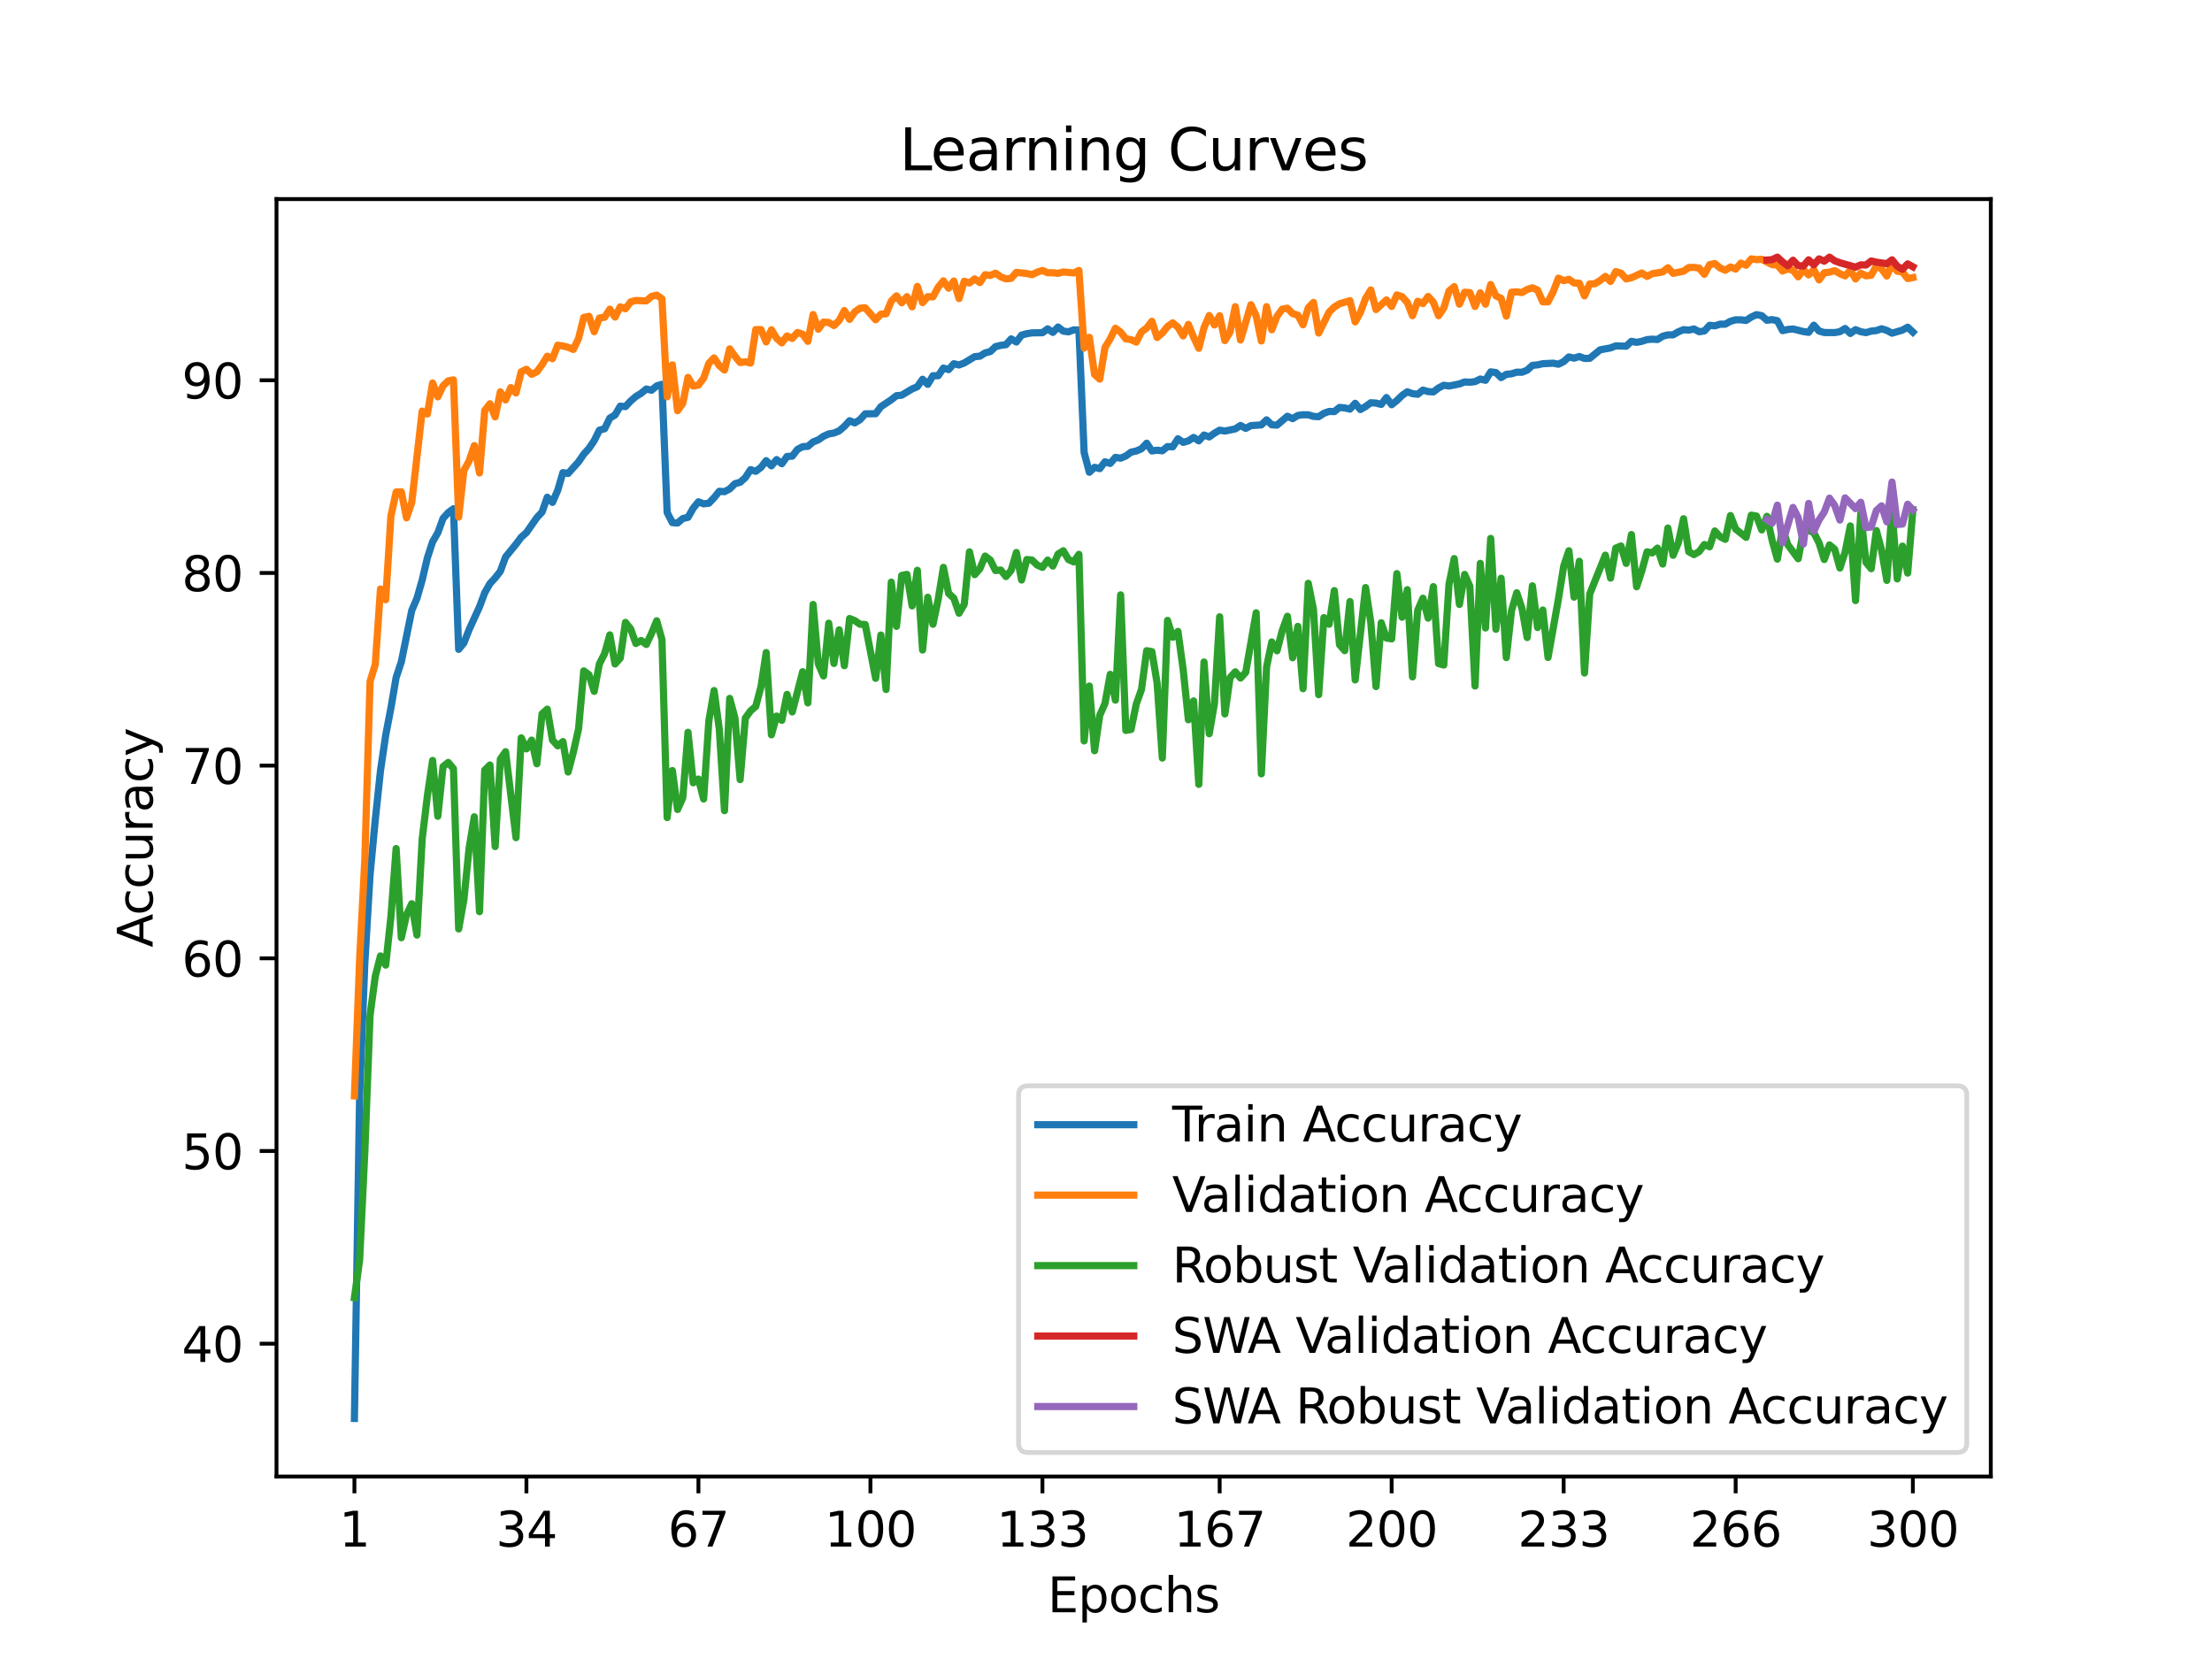 <?xml version="1.0" encoding="utf-8" standalone="no"?>
<!DOCTYPE svg PUBLIC "-//W3C//DTD SVG 1.1//EN"
  "http://www.w3.org/Graphics/SVG/1.1/DTD/svg11.dtd">
<svg xmlns:xlink="http://www.w3.org/1999/xlink" width="460.8pt" height="345.6pt" viewBox="0 0 460.8 345.6" xmlns="http://www.w3.org/2000/svg" version="1.1">
 <defs>
  <style type="text/css">*{stroke-linejoin: round; stroke-linecap: butt}</style>
 </defs>
 <g id="figure_1">
  <g id="patch_1">
   <path d="M 0 345.6 
L 460.8 345.6 
L 460.8 0 
L 0 0 
z
" style="fill: #ffffff"/>
  </g>
  <g id="axes_1">
   <g id="patch_2">
    <path d="M 57.6 307.584 
L 414.72 307.584 
L 414.72 41.472 
L 57.6 41.472 
z
" style="fill: #ffffff"/>
   </g>
   <g id="matplotlib.axis_1">
    <g id="xtick_1">
     <g id="line2d_1">
      <defs>
       <path id="m50e6beca98" d="M 0 0 
L 0 3.5 
" style="stroke: #000000; stroke-width: 0.8"/>
      </defs>
      <g>
       <use xlink:href="#m50e6beca98" x="73.833" y="307.584" style="stroke: #000000; stroke-width: 0.8"/>
      </g>
     </g>
     <g id="text_1">
      <!-- 1 -->
      <g transform="translate(70.651 322.182) scale(0.1 -0.1)">
       <defs>
        <path id="DejaVuSans-31" d="M 794 531 
L 1825 531 
L 1825 4091 
L 703 3866 
L 703 4441 
L 1819 4666 
L 2450 4666 
L 2450 531 
L 3481 531 
L 3481 0 
L 794 0 
L 794 531 
z
" transform="scale(0.016)"/>
       </defs>
       <use xlink:href="#DejaVuSans-31"/>
      </g>
     </g>
    </g>
    <g id="xtick_2">
     <g id="line2d_2">
      <g>
       <use xlink:href="#m50e6beca98" x="109.664" y="307.584" style="stroke: #000000; stroke-width: 0.8"/>
      </g>
     </g>
     <g id="text_2">
      <!-- 34 -->
      <g transform="translate(103.302 322.182) scale(0.1 -0.1)">
       <defs>
        <path id="DejaVuSans-33" d="M 2597 2516 
Q 3050 2419 3304 2112 
Q 3559 1806 3559 1356 
Q 3559 666 3084 287 
Q 2609 -91 1734 -91 
Q 1441 -91 1130 -33 
Q 819 25 488 141 
L 488 750 
Q 750 597 1062 519 
Q 1375 441 1716 441 
Q 2309 441 2620 675 
Q 2931 909 2931 1356 
Q 2931 1769 2642 2001 
Q 2353 2234 1838 2234 
L 1294 2234 
L 1294 2753 
L 1863 2753 
Q 2328 2753 2575 2939 
Q 2822 3125 2822 3475 
Q 2822 3834 2567 4026 
Q 2313 4219 1838 4219 
Q 1578 4219 1281 4162 
Q 984 4106 628 3988 
L 628 4550 
Q 988 4650 1302 4700 
Q 1616 4750 1894 4750 
Q 2613 4750 3031 4423 
Q 3450 4097 3450 3541 
Q 3450 3153 3228 2886 
Q 3006 2619 2597 2516 
z
" transform="scale(0.016)"/>
        <path id="DejaVuSans-34" d="M 2419 4116 
L 825 1625 
L 2419 1625 
L 2419 4116 
z
M 2253 4666 
L 3047 4666 
L 3047 1625 
L 3713 1625 
L 3713 1100 
L 3047 1100 
L 3047 0 
L 2419 0 
L 2419 1100 
L 313 1100 
L 313 1709 
L 2253 4666 
z
" transform="scale(0.016)"/>
       </defs>
       <use xlink:href="#DejaVuSans-33"/>
       <use xlink:href="#DejaVuSans-34" x="63.623"/>
      </g>
     </g>
    </g>
    <g id="xtick_3">
     <g id="line2d_3">
      <g>
       <use xlink:href="#m50e6beca98" x="145.496" y="307.584" style="stroke: #000000; stroke-width: 0.8"/>
      </g>
     </g>
     <g id="text_3">
      <!-- 67 -->
      <g transform="translate(139.133 322.182) scale(0.1 -0.1)">
       <defs>
        <path id="DejaVuSans-36" d="M 2113 2584 
Q 1688 2584 1439 2293 
Q 1191 2003 1191 1497 
Q 1191 994 1439 701 
Q 1688 409 2113 409 
Q 2538 409 2786 701 
Q 3034 994 3034 1497 
Q 3034 2003 2786 2293 
Q 2538 2584 2113 2584 
z
M 3366 4563 
L 3366 3988 
Q 3128 4100 2886 4159 
Q 2644 4219 2406 4219 
Q 1781 4219 1451 3797 
Q 1122 3375 1075 2522 
Q 1259 2794 1537 2939 
Q 1816 3084 2150 3084 
Q 2853 3084 3261 2657 
Q 3669 2231 3669 1497 
Q 3669 778 3244 343 
Q 2819 -91 2113 -91 
Q 1303 -91 875 529 
Q 447 1150 447 2328 
Q 447 3434 972 4092 
Q 1497 4750 2381 4750 
Q 2619 4750 2861 4703 
Q 3103 4656 3366 4563 
z
" transform="scale(0.016)"/>
        <path id="DejaVuSans-37" d="M 525 4666 
L 3525 4666 
L 3525 4397 
L 1831 0 
L 1172 0 
L 2766 4134 
L 525 4134 
L 525 4666 
z
" transform="scale(0.016)"/>
       </defs>
       <use xlink:href="#DejaVuSans-36"/>
       <use xlink:href="#DejaVuSans-37" x="63.623"/>
      </g>
     </g>
    </g>
    <g id="xtick_4">
     <g id="line2d_4">
      <g>
       <use xlink:href="#m50e6beca98" x="181.327" y="307.584" style="stroke: #000000; stroke-width: 0.8"/>
      </g>
     </g>
     <g id="text_4">
      <!-- 100 -->
      <g transform="translate(171.783 322.182) scale(0.1 -0.1)">
       <defs>
        <path id="DejaVuSans-30" d="M 2034 4250 
Q 1547 4250 1301 3770 
Q 1056 3291 1056 2328 
Q 1056 1369 1301 889 
Q 1547 409 2034 409 
Q 2525 409 2770 889 
Q 3016 1369 3016 2328 
Q 3016 3291 2770 3770 
Q 2525 4250 2034 4250 
z
M 2034 4750 
Q 2819 4750 3233 4129 
Q 3647 3509 3647 2328 
Q 3647 1150 3233 529 
Q 2819 -91 2034 -91 
Q 1250 -91 836 529 
Q 422 1150 422 2328 
Q 422 3509 836 4129 
Q 1250 4750 2034 4750 
z
" transform="scale(0.016)"/>
       </defs>
       <use xlink:href="#DejaVuSans-31"/>
       <use xlink:href="#DejaVuSans-30" x="63.623"/>
       <use xlink:href="#DejaVuSans-30" x="127.246"/>
      </g>
     </g>
    </g>
    <g id="xtick_5">
     <g id="line2d_5">
      <g>
       <use xlink:href="#m50e6beca98" x="217.158" y="307.584" style="stroke: #000000; stroke-width: 0.8"/>
      </g>
     </g>
     <g id="text_5">
      <!-- 133 -->
      <g transform="translate(207.615 322.182) scale(0.1 -0.1)">
       <use xlink:href="#DejaVuSans-31"/>
       <use xlink:href="#DejaVuSans-33" x="63.623"/>
       <use xlink:href="#DejaVuSans-33" x="127.246"/>
      </g>
     </g>
    </g>
    <g id="xtick_6">
     <g id="line2d_6">
      <g>
       <use xlink:href="#m50e6beca98" x="254.076" y="307.584" style="stroke: #000000; stroke-width: 0.8"/>
      </g>
     </g>
     <g id="text_6">
      <!-- 167 -->
      <g transform="translate(244.532 322.182) scale(0.1 -0.1)">
       <use xlink:href="#DejaVuSans-31"/>
       <use xlink:href="#DejaVuSans-36" x="63.623"/>
       <use xlink:href="#DejaVuSans-37" x="127.246"/>
      </g>
     </g>
    </g>
    <g id="xtick_7">
     <g id="line2d_7">
      <g>
       <use xlink:href="#m50e6beca98" x="289.907" y="307.584" style="stroke: #000000; stroke-width: 0.8"/>
      </g>
     </g>
     <g id="text_7">
      <!-- 200 -->
      <g transform="translate(280.363 322.182) scale(0.1 -0.1)">
       <defs>
        <path id="DejaVuSans-32" d="M 1228 531 
L 3431 531 
L 3431 0 
L 469 0 
L 469 531 
Q 828 903 1448 1529 
Q 2069 2156 2228 2338 
Q 2531 2678 2651 2914 
Q 2772 3150 2772 3378 
Q 2772 3750 2511 3984 
Q 2250 4219 1831 4219 
Q 1534 4219 1204 4116 
Q 875 4013 500 3803 
L 500 4441 
Q 881 4594 1212 4672 
Q 1544 4750 1819 4750 
Q 2544 4750 2975 4387 
Q 3406 4025 3406 3419 
Q 3406 3131 3298 2873 
Q 3191 2616 2906 2266 
Q 2828 2175 2409 1742 
Q 1991 1309 1228 531 
z
" transform="scale(0.016)"/>
       </defs>
       <use xlink:href="#DejaVuSans-32"/>
       <use xlink:href="#DejaVuSans-30" x="63.623"/>
       <use xlink:href="#DejaVuSans-30" x="127.246"/>
      </g>
     </g>
    </g>
    <g id="xtick_8">
     <g id="line2d_8">
      <g>
       <use xlink:href="#m50e6beca98" x="325.739" y="307.584" style="stroke: #000000; stroke-width: 0.8"/>
      </g>
     </g>
     <g id="text_8">
      <!-- 233 -->
      <g transform="translate(316.195 322.182) scale(0.1 -0.1)">
       <use xlink:href="#DejaVuSans-32"/>
       <use xlink:href="#DejaVuSans-33" x="63.623"/>
       <use xlink:href="#DejaVuSans-33" x="127.246"/>
      </g>
     </g>
    </g>
    <g id="xtick_9">
     <g id="line2d_9">
      <g>
       <use xlink:href="#m50e6beca98" x="361.57" y="307.584" style="stroke: #000000; stroke-width: 0.8"/>
      </g>
     </g>
     <g id="text_9">
      <!-- 266 -->
      <g transform="translate(352.026 322.182) scale(0.1 -0.1)">
       <use xlink:href="#DejaVuSans-32"/>
       <use xlink:href="#DejaVuSans-36" x="63.623"/>
       <use xlink:href="#DejaVuSans-36" x="127.246"/>
      </g>
     </g>
    </g>
    <g id="xtick_10">
     <g id="line2d_10">
      <g>
       <use xlink:href="#m50e6beca98" x="398.487" y="307.584" style="stroke: #000000; stroke-width: 0.8"/>
      </g>
     </g>
     <g id="text_10">
      <!-- 300 -->
      <g transform="translate(388.944 322.182) scale(0.1 -0.1)">
       <use xlink:href="#DejaVuSans-33"/>
       <use xlink:href="#DejaVuSans-30" x="63.623"/>
       <use xlink:href="#DejaVuSans-30" x="127.246"/>
      </g>
     </g>
    </g>
    <g id="text_11">
     <!-- Epochs -->
     <g transform="translate(218.244 335.861) scale(0.1 -0.1)">
      <defs>
       <path id="DejaVuSans-45" d="M 628 4666 
L 3578 4666 
L 3578 4134 
L 1259 4134 
L 1259 2753 
L 3481 2753 
L 3481 2222 
L 1259 2222 
L 1259 531 
L 3634 531 
L 3634 0 
L 628 0 
L 628 4666 
z
" transform="scale(0.016)"/>
       <path id="DejaVuSans-70" d="M 1159 525 
L 1159 -1331 
L 581 -1331 
L 581 3500 
L 1159 3500 
L 1159 2969 
Q 1341 3281 1617 3432 
Q 1894 3584 2278 3584 
Q 2916 3584 3314 3078 
Q 3713 2572 3713 1747 
Q 3713 922 3314 415 
Q 2916 -91 2278 -91 
Q 1894 -91 1617 61 
Q 1341 213 1159 525 
z
M 3116 1747 
Q 3116 2381 2855 2742 
Q 2594 3103 2138 3103 
Q 1681 3103 1420 2742 
Q 1159 2381 1159 1747 
Q 1159 1113 1420 752 
Q 1681 391 2138 391 
Q 2594 391 2855 752 
Q 3116 1113 3116 1747 
z
" transform="scale(0.016)"/>
       <path id="DejaVuSans-6f" d="M 1959 3097 
Q 1497 3097 1228 2736 
Q 959 2375 959 1747 
Q 959 1119 1226 758 
Q 1494 397 1959 397 
Q 2419 397 2687 759 
Q 2956 1122 2956 1747 
Q 2956 2369 2687 2733 
Q 2419 3097 1959 3097 
z
M 1959 3584 
Q 2709 3584 3137 3096 
Q 3566 2609 3566 1747 
Q 3566 888 3137 398 
Q 2709 -91 1959 -91 
Q 1206 -91 779 398 
Q 353 888 353 1747 
Q 353 2609 779 3096 
Q 1206 3584 1959 3584 
z
" transform="scale(0.016)"/>
       <path id="DejaVuSans-63" d="M 3122 3366 
L 3122 2828 
Q 2878 2963 2633 3030 
Q 2388 3097 2138 3097 
Q 1578 3097 1268 2742 
Q 959 2388 959 1747 
Q 959 1106 1268 751 
Q 1578 397 2138 397 
Q 2388 397 2633 464 
Q 2878 531 3122 666 
L 3122 134 
Q 2881 22 2623 -34 
Q 2366 -91 2075 -91 
Q 1284 -91 818 406 
Q 353 903 353 1747 
Q 353 2603 823 3093 
Q 1294 3584 2113 3584 
Q 2378 3584 2631 3529 
Q 2884 3475 3122 3366 
z
" transform="scale(0.016)"/>
       <path id="DejaVuSans-68" d="M 3513 2113 
L 3513 0 
L 2938 0 
L 2938 2094 
Q 2938 2591 2744 2837 
Q 2550 3084 2163 3084 
Q 1697 3084 1428 2787 
Q 1159 2491 1159 1978 
L 1159 0 
L 581 0 
L 581 4863 
L 1159 4863 
L 1159 2956 
Q 1366 3272 1645 3428 
Q 1925 3584 2291 3584 
Q 2894 3584 3203 3211 
Q 3513 2838 3513 2113 
z
" transform="scale(0.016)"/>
       <path id="DejaVuSans-73" d="M 2834 3397 
L 2834 2853 
Q 2591 2978 2328 3040 
Q 2066 3103 1784 3103 
Q 1356 3103 1142 2972 
Q 928 2841 928 2578 
Q 928 2378 1081 2264 
Q 1234 2150 1697 2047 
L 1894 2003 
Q 2506 1872 2764 1633 
Q 3022 1394 3022 966 
Q 3022 478 2636 193 
Q 2250 -91 1575 -91 
Q 1294 -91 989 -36 
Q 684 19 347 128 
L 347 722 
Q 666 556 975 473 
Q 1284 391 1588 391 
Q 1994 391 2212 530 
Q 2431 669 2431 922 
Q 2431 1156 2273 1281 
Q 2116 1406 1581 1522 
L 1381 1569 
Q 847 1681 609 1914 
Q 372 2147 372 2553 
Q 372 3047 722 3315 
Q 1072 3584 1716 3584 
Q 2034 3584 2315 3537 
Q 2597 3491 2834 3397 
z
" transform="scale(0.016)"/>
      </defs>
      <use xlink:href="#DejaVuSans-45"/>
      <use xlink:href="#DejaVuSans-70" x="63.184"/>
      <use xlink:href="#DejaVuSans-6f" x="126.66"/>
      <use xlink:href="#DejaVuSans-63" x="187.842"/>
      <use xlink:href="#DejaVuSans-68" x="242.822"/>
      <use xlink:href="#DejaVuSans-73" x="306.201"/>
     </g>
    </g>
   </g>
   <g id="matplotlib.axis_2">
    <g id="ytick_1">
     <g id="line2d_11">
      <defs>
       <path id="mee143b3809" d="M 0 0 
L -3.5 0 
" style="stroke: #000000; stroke-width: 0.8"/>
      </defs>
      <g>
       <use xlink:href="#mee143b3809" x="57.6" y="279.914" style="stroke: #000000; stroke-width: 0.8"/>
      </g>
     </g>
     <g id="text_12">
      <!-- 40 -->
      <g transform="translate(37.875 283.713) scale(0.1 -0.1)">
       <use xlink:href="#DejaVuSans-34"/>
       <use xlink:href="#DejaVuSans-30" x="63.623"/>
      </g>
     </g>
    </g>
    <g id="ytick_2">
     <g id="line2d_12">
      <g>
       <use xlink:href="#mee143b3809" x="57.6" y="239.775" style="stroke: #000000; stroke-width: 0.8"/>
      </g>
     </g>
     <g id="text_13">
      <!-- 50 -->
      <g transform="translate(37.875 243.574) scale(0.1 -0.1)">
       <defs>
        <path id="DejaVuSans-35" d="M 691 4666 
L 3169 4666 
L 3169 4134 
L 1269 4134 
L 1269 2991 
Q 1406 3038 1543 3061 
Q 1681 3084 1819 3084 
Q 2600 3084 3056 2656 
Q 3513 2228 3513 1497 
Q 3513 744 3044 326 
Q 2575 -91 1722 -91 
Q 1428 -91 1123 -41 
Q 819 9 494 109 
L 494 744 
Q 775 591 1075 516 
Q 1375 441 1709 441 
Q 2250 441 2565 725 
Q 2881 1009 2881 1497 
Q 2881 1984 2565 2268 
Q 2250 2553 1709 2553 
Q 1456 2553 1204 2497 
Q 953 2441 691 2322 
L 691 4666 
z
" transform="scale(0.016)"/>
       </defs>
       <use xlink:href="#DejaVuSans-35"/>
       <use xlink:href="#DejaVuSans-30" x="63.623"/>
      </g>
     </g>
    </g>
    <g id="ytick_3">
     <g id="line2d_13">
      <g>
       <use xlink:href="#mee143b3809" x="57.6" y="199.635" style="stroke: #000000; stroke-width: 0.8"/>
      </g>
     </g>
     <g id="text_14">
      <!-- 60 -->
      <g transform="translate(37.875 203.434) scale(0.1 -0.1)">
       <use xlink:href="#DejaVuSans-36"/>
       <use xlink:href="#DejaVuSans-30" x="63.623"/>
      </g>
     </g>
    </g>
    <g id="ytick_4">
     <g id="line2d_14">
      <g>
       <use xlink:href="#mee143b3809" x="57.6" y="159.496" style="stroke: #000000; stroke-width: 0.8"/>
      </g>
     </g>
     <g id="text_15">
      <!-- 70 -->
      <g transform="translate(37.875 163.295) scale(0.1 -0.1)">
       <use xlink:href="#DejaVuSans-37"/>
       <use xlink:href="#DejaVuSans-30" x="63.623"/>
      </g>
     </g>
    </g>
    <g id="ytick_5">
     <g id="line2d_15">
      <g>
       <use xlink:href="#mee143b3809" x="57.6" y="119.356" style="stroke: #000000; stroke-width: 0.8"/>
      </g>
     </g>
     <g id="text_16">
      <!-- 80 -->
      <g transform="translate(37.875 123.156) scale(0.1 -0.1)">
       <defs>
        <path id="DejaVuSans-38" d="M 2034 2216 
Q 1584 2216 1326 1975 
Q 1069 1734 1069 1313 
Q 1069 891 1326 650 
Q 1584 409 2034 409 
Q 2484 409 2743 651 
Q 3003 894 3003 1313 
Q 3003 1734 2745 1975 
Q 2488 2216 2034 2216 
z
M 1403 2484 
Q 997 2584 770 2862 
Q 544 3141 544 3541 
Q 544 4100 942 4425 
Q 1341 4750 2034 4750 
Q 2731 4750 3128 4425 
Q 3525 4100 3525 3541 
Q 3525 3141 3298 2862 
Q 3072 2584 2669 2484 
Q 3125 2378 3379 2068 
Q 3634 1759 3634 1313 
Q 3634 634 3220 271 
Q 2806 -91 2034 -91 
Q 1263 -91 848 271 
Q 434 634 434 1313 
Q 434 1759 690 2068 
Q 947 2378 1403 2484 
z
M 1172 3481 
Q 1172 3119 1398 2916 
Q 1625 2713 2034 2713 
Q 2441 2713 2670 2916 
Q 2900 3119 2900 3481 
Q 2900 3844 2670 4047 
Q 2441 4250 2034 4250 
Q 1625 4250 1398 4047 
Q 1172 3844 1172 3481 
z
" transform="scale(0.016)"/>
       </defs>
       <use xlink:href="#DejaVuSans-38"/>
       <use xlink:href="#DejaVuSans-30" x="63.623"/>
      </g>
     </g>
    </g>
    <g id="ytick_6">
     <g id="line2d_16">
      <g>
       <use xlink:href="#mee143b3809" x="57.6" y="79.217" style="stroke: #000000; stroke-width: 0.8"/>
      </g>
     </g>
     <g id="text_17">
      <!-- 90 -->
      <g transform="translate(37.875 83.016) scale(0.1 -0.1)">
       <defs>
        <path id="DejaVuSans-39" d="M 703 97 
L 703 672 
Q 941 559 1184 500 
Q 1428 441 1663 441 
Q 2288 441 2617 861 
Q 2947 1281 2994 2138 
Q 2813 1869 2534 1725 
Q 2256 1581 1919 1581 
Q 1219 1581 811 2004 
Q 403 2428 403 3163 
Q 403 3881 828 4315 
Q 1253 4750 1959 4750 
Q 2769 4750 3195 4129 
Q 3622 3509 3622 2328 
Q 3622 1225 3098 567 
Q 2575 -91 1691 -91 
Q 1453 -91 1209 -44 
Q 966 3 703 97 
z
M 1959 2075 
Q 2384 2075 2632 2365 
Q 2881 2656 2881 3163 
Q 2881 3666 2632 3958 
Q 2384 4250 1959 4250 
Q 1534 4250 1286 3958 
Q 1038 3666 1038 3163 
Q 1038 2656 1286 2365 
Q 1534 2075 1959 2075 
z
" transform="scale(0.016)"/>
       </defs>
       <use xlink:href="#DejaVuSans-39"/>
       <use xlink:href="#DejaVuSans-30" x="63.623"/>
      </g>
     </g>
    </g>
    <g id="text_18">
     <!-- Accuracy -->
     <g transform="translate(31.795 197.356) rotate(-90) scale(0.1 -0.1)">
      <defs>
       <path id="DejaVuSans-41" d="M 2188 4044 
L 1331 1722 
L 3047 1722 
L 2188 4044 
z
M 1831 4666 
L 2547 4666 
L 4325 0 
L 3669 0 
L 3244 1197 
L 1141 1197 
L 716 0 
L 50 0 
L 1831 4666 
z
" transform="scale(0.016)"/>
       <path id="DejaVuSans-75" d="M 544 1381 
L 544 3500 
L 1119 3500 
L 1119 1403 
Q 1119 906 1312 657 
Q 1506 409 1894 409 
Q 2359 409 2629 706 
Q 2900 1003 2900 1516 
L 2900 3500 
L 3475 3500 
L 3475 0 
L 2900 0 
L 2900 538 
Q 2691 219 2414 64 
Q 2138 -91 1772 -91 
Q 1169 -91 856 284 
Q 544 659 544 1381 
z
M 1991 3584 
L 1991 3584 
z
" transform="scale(0.016)"/>
       <path id="DejaVuSans-72" d="M 2631 2963 
Q 2534 3019 2420 3045 
Q 2306 3072 2169 3072 
Q 1681 3072 1420 2755 
Q 1159 2438 1159 1844 
L 1159 0 
L 581 0 
L 581 3500 
L 1159 3500 
L 1159 2956 
Q 1341 3275 1631 3429 
Q 1922 3584 2338 3584 
Q 2397 3584 2469 3576 
Q 2541 3569 2628 3553 
L 2631 2963 
z
" transform="scale(0.016)"/>
       <path id="DejaVuSans-61" d="M 2194 1759 
Q 1497 1759 1228 1600 
Q 959 1441 959 1056 
Q 959 750 1161 570 
Q 1363 391 1709 391 
Q 2188 391 2477 730 
Q 2766 1069 2766 1631 
L 2766 1759 
L 2194 1759 
z
M 3341 1997 
L 3341 0 
L 2766 0 
L 2766 531 
Q 2569 213 2275 61 
Q 1981 -91 1556 -91 
Q 1019 -91 701 211 
Q 384 513 384 1019 
Q 384 1609 779 1909 
Q 1175 2209 1959 2209 
L 2766 2209 
L 2766 2266 
Q 2766 2663 2505 2880 
Q 2244 3097 1772 3097 
Q 1472 3097 1187 3025 
Q 903 2953 641 2809 
L 641 3341 
Q 956 3463 1253 3523 
Q 1550 3584 1831 3584 
Q 2591 3584 2966 3190 
Q 3341 2797 3341 1997 
z
" transform="scale(0.016)"/>
       <path id="DejaVuSans-79" d="M 2059 -325 
Q 1816 -950 1584 -1140 
Q 1353 -1331 966 -1331 
L 506 -1331 
L 506 -850 
L 844 -850 
Q 1081 -850 1212 -737 
Q 1344 -625 1503 -206 
L 1606 56 
L 191 3500 
L 800 3500 
L 1894 763 
L 2988 3500 
L 3597 3500 
L 2059 -325 
z
" transform="scale(0.016)"/>
      </defs>
      <use xlink:href="#DejaVuSans-41"/>
      <use xlink:href="#DejaVuSans-63" x="66.658"/>
      <use xlink:href="#DejaVuSans-63" x="121.639"/>
      <use xlink:href="#DejaVuSans-75" x="176.619"/>
      <use xlink:href="#DejaVuSans-72" x="239.998"/>
      <use xlink:href="#DejaVuSans-61" x="281.111"/>
      <use xlink:href="#DejaVuSans-63" x="342.391"/>
      <use xlink:href="#DejaVuSans-79" x="397.371"/>
     </g>
    </g>
   </g>
   <g id="line2d_17">
    <path d="M 73.833 295.488 
L 74.919 228.094 
L 76.004 200.526 
L 77.09 182.223 
L 78.176 170.783 
L 79.262 160.539 
L 80.348 153.162 
L 81.433 147.502 
L 82.519 141.152 
L 83.605 137.861 
L 85.777 127.168 
L 86.862 124.631 
L 87.948 120.834 
L 89.034 116.201 
L 90.12 112.862 
L 91.206 110.991 
L 92.291 107.997 
L 93.377 106.785 
L 94.463 105.99 
L 95.549 135.268 
L 96.635 133.943 
L 97.72 131.173 
L 99.892 126.405 
L 100.978 123.483 
L 102.064 121.572 
L 103.149 120.392 
L 104.235 119.003 
L 105.321 116.025 
L 107.493 113.36 
L 108.578 111.915 
L 109.664 110.951 
L 111.836 107.836 
L 112.922 106.672 
L 114.007 103.582 
L 115.093 104.657 
L 116.179 102.145 
L 117.265 98.452 
L 118.351 98.628 
L 120.522 96.204 
L 121.608 94.615 
L 122.694 93.41 
L 123.78 91.805 
L 124.865 89.613 
L 125.951 89.316 
L 127.037 87.1 
L 128.123 86.45 
L 129.209 84.612 
L 130.294 84.7 
L 131.38 83.536 
L 132.466 82.597 
L 133.552 81.939 
L 134.638 81.039 
L 135.723 81.296 
L 136.809 80.389 
L 137.895 80.06 
L 138.981 106.769 
L 140.067 108.88 
L 141.152 108.952 
L 142.238 108.021 
L 143.324 107.772 
L 144.41 105.862 
L 145.496 104.537 
L 146.581 104.954 
L 147.667 104.834 
L 148.753 103.686 
L 149.839 102.345 
L 150.925 102.426 
L 152.01 101.848 
L 153.096 100.764 
L 154.182 100.467 
L 155.268 99.495 
L 156.354 97.834 
L 157.439 98.187 
L 158.525 97.36 
L 159.611 95.963 
L 160.697 97.039 
L 161.783 95.746 
L 162.868 96.605 
L 163.954 95.088 
L 165.04 95.024 
L 166.126 93.619 
L 167.212 93.049 
L 168.297 92.977 
L 169.383 92.062 
L 170.469 91.636 
L 171.555 90.882 
L 172.641 90.392 
L 173.726 90.207 
L 174.812 89.758 
L 175.898 88.826 
L 176.984 87.646 
L 178.07 88.096 
L 179.155 87.43 
L 180.241 86.209 
L 182.413 86.185 
L 183.499 84.724 
L 185.67 83.279 
L 186.756 82.428 
L 187.842 82.324 
L 190.013 81.023 
L 191.099 80.558 
L 192.185 79.008 
L 193.271 80.06 
L 194.357 78.27 
L 195.442 78.27 
L 196.528 76.68 
L 197.614 76.993 
L 198.7 75.773 
L 199.786 76.03 
L 200.871 75.613 
L 203.043 74.296 
L 204.129 74.2 
L 205.215 73.517 
L 206.3 73.236 
L 207.386 72.209 
L 208.472 71.944 
L 209.558 71.807 
L 210.644 70.595 
L 211.729 71.245 
L 212.815 69.808 
L 213.901 69.511 
L 214.987 69.343 
L 217.158 69.311 
L 218.244 68.508 
L 219.33 69.246 
L 220.416 68.123 
L 221.502 68.982 
L 222.587 69.126 
L 223.673 68.717 
L 224.759 68.741 
L 225.845 94.285 
L 226.931 98.38 
L 228.016 97.352 
L 229.102 97.617 
L 230.188 96.196 
L 231.274 96.541 
L 232.36 95.273 
L 233.445 95.449 
L 234.531 94.992 
L 235.617 94.189 
L 236.703 93.956 
L 237.789 93.491 
L 238.875 92.327 
L 239.96 93.94 
L 241.046 93.788 
L 242.132 93.908 
L 243.218 93.033 
L 244.304 93.073 
L 245.389 91.403 
L 246.475 92.15 
L 247.561 91.837 
L 248.647 91.13 
L 249.733 91.829 
L 250.818 90.625 
L 251.904 91.018 
L 252.99 90.239 
L 254.076 89.613 
L 255.162 89.798 
L 257.333 89.348 
L 258.419 88.626 
L 259.505 89.244 
L 260.591 88.658 
L 262.762 88.513 
L 263.848 87.462 
L 264.934 88.497 
L 266.02 88.562 
L 268.191 86.715 
L 269.277 87.213 
L 270.363 86.547 
L 271.449 86.402 
L 272.534 86.41 
L 273.62 86.739 
L 274.706 86.803 
L 275.792 86.097 
L 276.878 85.704 
L 277.963 85.744 
L 279.049 84.869 
L 280.135 84.981 
L 281.221 85.23 
L 282.307 84.018 
L 283.392 85.318 
L 284.478 84.684 
L 285.564 83.897 
L 286.65 83.97 
L 287.736 84.251 
L 288.821 82.822 
L 289.907 84.307 
L 290.993 83.44 
L 292.079 82.38 
L 293.165 81.617 
L 294.25 82.003 
L 295.336 82.139 
L 296.422 81.264 
L 297.508 81.577 
L 298.594 81.641 
L 299.679 80.823 
L 300.765 80.253 
L 301.851 80.413 
L 304.023 79.98 
L 305.108 79.562 
L 306.194 79.626 
L 307.28 79.498 
L 308.366 78.96 
L 309.452 79.225 
L 310.537 77.467 
L 311.623 77.611 
L 312.709 78.655 
L 313.795 77.981 
L 314.881 77.868 
L 315.966 77.531 
L 317.052 77.547 
L 318.138 77.114 
L 319.224 76.118 
L 320.31 76.006 
L 321.395 75.765 
L 323.567 75.661 
L 324.653 75.869 
L 325.739 75.332 
L 326.824 74.352 
L 327.91 74.609 
L 328.996 74.264 
L 330.082 74.673 
L 331.168 74.641 
L 333.339 72.875 
L 335.511 72.474 
L 336.597 72.048 
L 338.768 72.12 
L 339.854 71.101 
L 340.94 71.318 
L 342.026 71.101 
L 343.111 70.748 
L 344.197 70.659 
L 345.283 70.724 
L 346.369 70.041 
L 347.455 69.76 
L 348.54 69.752 
L 349.626 69.126 
L 350.712 68.676 
L 351.798 68.781 
L 352.884 68.524 
L 353.969 69.11 
L 355.055 68.941 
L 356.141 67.761 
L 357.227 67.882 
L 358.313 67.528 
L 359.398 67.528 
L 360.484 66.926 
L 361.57 66.621 
L 362.656 66.621 
L 363.742 66.758 
L 364.827 66.043 
L 365.913 65.546 
L 366.999 65.762 
L 368.085 66.718 
L 369.171 66.581 
L 370.256 66.806 
L 371.342 68.877 
L 372.428 68.636 
L 373.514 68.532 
L 375.685 69.07 
L 376.771 69.23 
L 377.857 67.745 
L 378.943 68.965 
L 380.029 69.271 
L 382.2 69.287 
L 383.286 69.094 
L 384.372 68.428 
L 385.458 69.463 
L 386.543 68.676 
L 387.629 69.102 
L 388.715 69.295 
L 389.801 68.973 
L 390.887 68.861 
L 391.972 68.492 
L 393.058 68.829 
L 394.144 69.407 
L 396.316 68.765 
L 397.401 68.163 
L 398.487 69.182 
L 398.487 69.182 
" clip-path="url(#p6072befb91)" style="fill: none; stroke: #1f77b4; stroke-width: 1.5; stroke-linecap: square"/>
   </g>
   <g id="line2d_18">
    <path d="M 73.833 228.295 
L 74.919 199.796 
L 76.004 178.963 
L 77.09 141.955 
L 78.176 138.423 
L 79.262 122.688 
L 80.348 124.936 
L 81.433 107.515 
L 82.519 102.498 
L 83.605 102.458 
L 84.691 107.877 
L 85.777 104.665 
L 87.948 85.639 
L 89.034 86.241 
L 90.12 79.779 
L 91.206 82.669 
L 92.291 80.381 
L 93.377 79.337 
L 94.463 79.137 
L 95.549 107.716 
L 96.635 98.002 
L 97.72 96.035 
L 98.806 92.824 
L 99.892 98.524 
L 100.978 85.519 
L 102.064 84.114 
L 103.149 86.844 
L 104.235 81.625 
L 105.321 83.311 
L 106.407 80.742 
L 107.493 81.866 
L 108.578 77.451 
L 109.664 76.929 
L 110.75 77.973 
L 111.836 77.451 
L 112.922 75.966 
L 114.007 74.2 
L 115.093 74.721 
L 116.179 71.912 
L 117.265 72.072 
L 118.351 72.353 
L 119.436 72.795 
L 120.522 70.507 
L 121.608 66.132 
L 122.694 65.891 
L 123.78 69.102 
L 124.865 66.252 
L 125.951 66.091 
L 127.037 64.406 
L 128.123 66.051 
L 129.209 63.924 
L 130.294 64.325 
L 131.38 62.88 
L 132.466 62.599 
L 134.638 62.68 
L 135.723 61.756 
L 136.809 61.475 
L 137.895 62.238 
L 138.981 82.669 
L 140.067 76.006 
L 141.152 85.559 
L 142.238 84.034 
L 143.324 78.615 
L 144.41 80.421 
L 145.496 80.221 
L 146.581 78.776 
L 147.667 75.685 
L 148.753 74.561 
L 149.839 76.166 
L 150.925 77.09 
L 152.01 72.674 
L 153.096 74.2 
L 154.182 75.524 
L 155.268 75.364 
L 156.354 75.645 
L 157.439 68.66 
L 158.525 68.66 
L 159.611 71.229 
L 160.697 68.701 
L 161.783 70.467 
L 162.868 71.43 
L 163.954 69.985 
L 165.04 70.507 
L 166.126 69.262 
L 167.212 69.624 
L 168.297 71.109 
L 169.383 65.53 
L 170.469 68.58 
L 171.555 67.095 
L 172.641 67.175 
L 173.726 67.817 
L 174.812 66.774 
L 175.898 64.687 
L 176.984 66.533 
L 178.07 64.968 
L 179.155 64.205 
L 180.241 64.125 
L 182.413 66.613 
L 183.499 65.449 
L 184.584 65.369 
L 185.67 62.72 
L 186.756 61.636 
L 187.842 63.081 
L 188.928 61.797 
L 190.013 63.924 
L 191.099 59.669 
L 192.185 63.041 
L 193.271 61.797 
L 194.357 61.837 
L 195.442 59.83 
L 196.528 58.505 
L 197.614 60.03 
L 198.7 58.545 
L 199.786 62.198 
L 200.871 58.585 
L 201.957 58.947 
L 203.043 58.104 
L 204.129 58.866 
L 205.215 57.221 
L 206.3 57.381 
L 207.386 56.9 
L 208.472 57.662 
L 209.558 58.104 
L 210.644 57.983 
L 211.729 56.739 
L 213.901 56.98 
L 214.987 57.221 
L 216.073 56.699 
L 217.158 56.338 
L 218.244 56.819 
L 219.33 56.819 
L 220.416 56.94 
L 221.502 56.659 
L 223.673 56.859 
L 224.759 56.338 
L 225.845 72.514 
L 226.931 70.266 
L 228.016 78.013 
L 229.102 78.976 
L 230.188 72.393 
L 231.274 70.587 
L 232.36 68.379 
L 233.445 69.182 
L 234.531 70.587 
L 235.617 70.748 
L 236.703 71.269 
L 237.789 69.142 
L 238.875 68.339 
L 239.96 66.934 
L 241.046 70.306 
L 242.132 69.383 
L 243.218 68.018 
L 244.304 67.256 
L 245.389 68.179 
L 246.475 69.985 
L 247.561 67.577 
L 248.647 70.226 
L 249.733 72.554 
L 250.818 68.259 
L 251.904 65.73 
L 252.99 67.697 
L 254.076 65.77 
L 255.162 70.948 
L 256.247 69.142 
L 257.333 63.884 
L 258.419 70.828 
L 260.591 63.482 
L 261.676 65.77 
L 262.762 71.029 
L 263.848 63.884 
L 264.934 68.701 
L 266.02 65.891 
L 267.105 64.406 
L 268.191 64.205 
L 269.277 65.329 
L 270.363 65.65 
L 271.449 67.657 
L 272.534 64.125 
L 273.62 63.001 
L 274.706 69.383 
L 276.878 65.008 
L 277.963 63.964 
L 279.049 63.282 
L 281.221 62.639 
L 282.307 67.055 
L 283.392 65.088 
L 284.478 62.158 
L 285.564 60.392 
L 286.65 64.486 
L 288.821 62.479 
L 289.907 63.844 
L 290.993 61.435 
L 292.079 61.797 
L 293.165 63.001 
L 294.25 65.77 
L 295.336 62.76 
L 296.422 63.242 
L 297.508 61.756 
L 298.594 62.961 
L 299.679 65.77 
L 300.765 64.165 
L 301.851 60.633 
L 302.937 59.709 
L 304.023 63.362 
L 305.108 60.873 
L 306.194 60.954 
L 307.28 63.844 
L 308.366 60.994 
L 309.452 63.362 
L 310.537 59.268 
L 311.623 61.636 
L 312.709 62.158 
L 313.795 65.851 
L 314.881 60.873 
L 315.966 60.793 
L 317.052 60.954 
L 318.138 60.311 
L 319.224 59.95 
L 320.31 60.432 
L 321.395 62.88 
L 322.481 62.88 
L 323.567 60.753 
L 324.653 57.943 
L 325.739 58.465 
L 326.824 58.184 
L 327.91 58.947 
L 328.996 58.987 
L 330.082 61.636 
L 331.168 59.147 
L 332.253 59.107 
L 333.339 58.425 
L 334.425 57.582 
L 335.511 58.626 
L 336.597 56.578 
L 337.682 56.9 
L 338.768 58.104 
L 339.854 57.863 
L 342.026 56.859 
L 343.111 57.582 
L 344.197 57.02 
L 346.369 56.659 
L 347.455 55.776 
L 348.54 56.94 
L 350.712 56.498 
L 351.798 55.736 
L 352.884 55.695 
L 353.969 55.856 
L 355.055 57.14 
L 356.141 55.133 
L 357.227 54.893 
L 358.313 55.816 
L 359.398 56.297 
L 360.484 55.615 
L 361.57 56.057 
L 362.656 54.812 
L 363.742 55.254 
L 364.827 53.929 
L 365.913 54.09 
L 366.999 54.01 
L 369.171 55.133 
L 370.256 55.214 
L 371.342 56.458 
L 372.428 56.017 
L 373.514 56.297 
L 374.6 57.662 
L 375.685 56.177 
L 376.771 57.261 
L 377.857 56.177 
L 378.943 58.304 
L 380.029 56.819 
L 381.114 56.699 
L 382.2 56.378 
L 383.286 57.02 
L 384.372 57.462 
L 385.458 56.297 
L 386.543 58.104 
L 387.629 56.9 
L 388.715 57.462 
L 389.801 57.341 
L 390.887 55.374 
L 391.972 56.017 
L 393.058 57.502 
L 394.144 55.053 
L 395.23 56.498 
L 396.316 56.659 
L 397.401 58.023 
L 398.487 57.823 
L 398.487 57.823 
" clip-path="url(#p6072befb91)" style="fill: none; stroke: #ff7f0e; stroke-width: 1.5; stroke-linecap: square"/>
   </g>
   <g id="line2d_19">
    <path d="M 73.833 270.336 
L 74.919 262.474 
L 76.004 239.83 
L 77.09 211.483 
L 78.176 203.372 
L 79.262 199.137 
L 80.348 201.047 
L 81.433 191.026 
L 82.519 176.769 
L 83.605 195.344 
L 84.691 190.555 
L 85.777 188.258 
L 86.862 194.791 
L 87.948 174.776 
L 89.034 165.752 
L 90.12 158.416 
L 91.206 170.043 
L 92.291 159.69 
L 93.377 158.831 
L 94.463 160.132 
L 95.549 193.518 
L 96.635 187.455 
L 97.72 176.714 
L 98.806 170.154 
L 99.892 189.919 
L 100.978 160.437 
L 102.064 159.357 
L 103.149 176.354 
L 104.235 158.139 
L 105.321 156.589 
L 107.493 174.5 
L 108.578 153.71 
L 109.664 156.008 
L 110.75 154.181 
L 111.836 159.108 
L 112.922 148.7 
L 114.007 147.731 
L 115.093 154.181 
L 116.179 155.371 
L 117.265 154.485 
L 118.351 160.824 
L 119.436 156.7 
L 120.522 151.856 
L 121.608 139.758 
L 122.694 140.561 
L 123.78 144.021 
L 124.865 138.291 
L 125.951 136.16 
L 127.037 132.256 
L 128.123 138.319 
L 129.209 137.101 
L 130.294 129.654 
L 131.38 131.01 
L 132.466 134.056 
L 133.552 133.419 
L 134.638 134.249 
L 135.723 131.952 
L 136.809 129.322 
L 137.895 133.225 
L 138.981 170.32 
L 140.067 160.52 
L 141.152 168.631 
L 142.238 166.195 
L 143.324 152.548 
L 144.41 163.067 
L 145.496 162.292 
L 146.581 166.444 
L 147.667 150.167 
L 148.753 143.855 
L 149.839 151.856 
L 150.925 168.88 
L 152.01 145.488 
L 153.096 149.558 
L 154.182 162.402 
L 155.268 149.585 
L 156.354 148.091 
L 157.439 147.149 
L 158.525 143.052 
L 159.611 135.938 
L 160.697 153.074 
L 161.783 149.17 
L 162.868 150.056 
L 163.954 144.658 
L 165.04 148.312 
L 167.212 139.924 
L 168.297 146.43 
L 169.383 125.917 
L 170.469 138.291 
L 171.555 140.81 
L 172.641 129.82 
L 173.726 138.208 
L 174.812 131.204 
L 175.898 138.679 
L 176.984 128.851 
L 178.07 129.295 
L 179.155 130.042 
L 180.241 130.097 
L 182.413 141.309 
L 183.499 132.284 
L 184.584 143.634 
L 185.67 121.267 
L 186.756 130.485 
L 187.842 119.882 
L 188.928 119.661 
L 190.013 126.221 
L 191.099 118.803 
L 192.185 135.412 
L 193.271 124.422 
L 194.357 130.042 
L 195.442 124.865 
L 196.528 118.194 
L 197.614 123.62 
L 198.7 124.616 
L 199.786 127.744 
L 200.871 125.89 
L 201.957 114.955 
L 203.043 119.716 
L 204.129 118.471 
L 205.215 115.841 
L 206.3 116.671 
L 207.386 118.858 
L 208.472 118.748 
L 209.558 120.104 
L 210.644 118.803 
L 211.729 115.093 
L 212.815 120.824 
L 213.901 116.56 
L 214.987 116.671 
L 216.073 117.723 
L 217.158 118.194 
L 218.244 116.671 
L 219.33 117.917 
L 220.416 115.426 
L 221.502 114.734 
L 222.587 116.56 
L 223.673 117.059 
L 224.759 115.481 
L 225.845 154.347 
L 226.931 142.914 
L 228.016 156.395 
L 229.102 149.004 
L 230.188 146.54 
L 231.274 140.478 
L 232.36 145.848 
L 233.445 123.924 
L 234.531 152.16 
L 235.617 151.966 
L 236.703 146.679 
L 237.789 143.634 
L 238.875 135.551 
L 239.96 135.744 
L 241.046 142.277 
L 242.132 157.918 
L 243.218 129.239 
L 244.304 132.755 
L 245.389 131.537 
L 246.475 139.454 
L 247.561 149.945 
L 248.647 146.015 
L 249.733 163.399 
L 250.818 137.904 
L 251.904 152.852 
L 252.99 146.54 
L 254.076 128.492 
L 255.162 148.727 
L 256.247 141.142 
L 257.333 139.952 
L 258.419 141.253 
L 259.505 140.063 
L 261.676 127.661 
L 262.762 161.212 
L 263.848 138.956 
L 264.934 133.724 
L 266.02 135.578 
L 267.105 131.398 
L 268.191 128.381 
L 269.277 137.018 
L 270.363 130.485 
L 271.449 143.468 
L 272.534 121.516 
L 273.62 126.941 
L 274.706 144.713 
L 275.792 128.658 
L 276.878 130.042 
L 277.963 123.038 
L 279.049 134.305 
L 280.135 135.551 
L 281.221 125.308 
L 282.307 141.641 
L 284.478 122.401 
L 285.564 129.682 
L 286.65 143.025 
L 287.736 129.737 
L 288.821 132.921 
L 289.907 133.087 
L 290.993 119.495 
L 292.079 128.575 
L 293.165 122.844 
L 294.25 141.004 
L 295.336 127.135 
L 296.422 124.616 
L 297.508 128.768 
L 298.594 122.208 
L 299.679 138.236 
L 300.765 138.54 
L 301.851 121.709 
L 302.937 116.367 
L 304.023 125.917 
L 305.108 119.661 
L 306.194 122.125 
L 307.28 142.914 
L 308.366 117.363 
L 309.452 130.817 
L 310.537 112.159 
L 311.623 131.094 
L 312.709 120.464 
L 313.795 136.99 
L 314.881 127.191 
L 315.966 123.481 
L 317.052 126.748 
L 318.138 132.81 
L 319.224 122.042 
L 320.31 130.734 
L 321.395 127.08 
L 322.481 136.962 
L 324.653 124.754 
L 325.739 117.972 
L 326.824 114.733 
L 327.91 124.395 
L 328.996 116.92 
L 330.082 140.201 
L 331.168 123.73 
L 334.425 115.647 
L 335.511 120.436 
L 336.597 114.18 
L 337.682 113.737 
L 338.768 117.363 
L 339.854 111.356 
L 340.94 122.235 
L 342.026 118.886 
L 343.111 114.955 
L 344.197 115.176 
L 345.283 114.18 
L 346.369 117.502 
L 347.455 110 
L 348.54 115.675 
L 349.626 113.073 
L 350.712 108.062 
L 351.798 114.927 
L 352.884 115.536 
L 353.969 114.9 
L 355.055 113.432 
L 356.141 113.903 
L 357.227 110.609 
L 358.313 111.799 
L 359.398 112.353 
L 360.484 107.398 
L 361.57 110.221 
L 363.742 111.938 
L 364.827 107.315 
L 365.913 107.508 
L 366.999 110.387 
L 368.085 107.564 
L 369.171 112.574 
L 370.256 116.477 
L 371.342 110.111 
L 372.428 113.46 
L 374.6 116.394 
L 375.685 110.609 
L 376.771 110.498 
L 377.857 110.969 
L 378.943 113.1 
L 380.029 116.561 
L 381.114 113.515 
L 382.2 114.429 
L 383.286 118.332 
L 384.372 115.01 
L 385.458 109.557 
L 386.543 125.114 
L 387.629 106.982 
L 388.715 117.142 
L 389.801 118.471 
L 390.887 110.526 
L 391.972 114.623 
L 393.058 120.907 
L 394.144 106.235 
L 395.23 120.602 
L 396.316 113.765 
L 397.401 119.384 
L 398.487 106.18 
L 398.487 106.18 
" clip-path="url(#p6072befb91)" style="fill: none; stroke: #2ca02c; stroke-width: 1.5; stroke-linecap: square"/>
   </g>
   <g id="line2d_20">
    <path d="M 368.085 54.17 
L 369.171 54.09 
L 370.256 53.568 
L 371.342 54.571 
L 372.428 55.374 
L 373.514 54.21 
L 374.6 55.334 
L 375.685 55.414 
L 376.771 54.13 
L 377.857 55.174 
L 378.943 53.929 
L 380.029 54.411 
L 381.114 53.568 
L 382.2 54.331 
L 383.286 54.732 
L 386.543 55.655 
L 387.629 55.174 
L 388.715 55.214 
L 389.801 54.371 
L 390.887 54.612 
L 393.058 54.933 
L 394.144 54.13 
L 395.23 55.455 
L 396.316 56.097 
L 397.401 54.973 
L 398.487 55.575 
L 398.487 55.575 
" clip-path="url(#p6072befb91)" style="fill: none; stroke: #d62728; stroke-width: 1.5; stroke-linecap: square"/>
   </g>
   <g id="line2d_21">
    <path d="M 368.085 108.284 
L 369.171 108.976 
L 370.256 105.238 
L 371.342 113.045 
L 373.514 105.709 
L 374.6 107.841 
L 375.685 113.322 
L 376.771 104.879 
L 377.857 110.664 
L 378.943 108.311 
L 380.029 106.65 
L 381.114 103.771 
L 382.2 105.294 
L 383.286 108.339 
L 384.372 103.716 
L 386.543 105.958 
L 387.629 104.629 
L 388.715 109.917 
L 389.801 109.778 
L 390.887 106.346 
L 391.972 105.377 
L 393.058 108.699 
L 394.144 100.422 
L 395.23 109.252 
L 396.316 109.169 
L 397.401 105.045 
L 398.487 106.207 
L 398.487 106.207 
" clip-path="url(#p6072befb91)" style="fill: none; stroke: #9467bd; stroke-width: 1.5; stroke-linecap: square"/>
   </g>
   <g id="patch_3">
    <path d="M 57.6 307.584 
L 57.6 41.472 
" style="fill: none; stroke: #000000; stroke-width: 0.8; stroke-linejoin: miter; stroke-linecap: square"/>
   </g>
   <g id="patch_4">
    <path d="M 414.72 307.584 
L 414.72 41.472 
" style="fill: none; stroke: #000000; stroke-width: 0.8; stroke-linejoin: miter; stroke-linecap: square"/>
   </g>
   <g id="patch_5">
    <path d="M 57.6 307.584 
L 414.72 307.584 
" style="fill: none; stroke: #000000; stroke-width: 0.8; stroke-linejoin: miter; stroke-linecap: square"/>
   </g>
   <g id="patch_6">
    <path d="M 57.6 41.472 
L 414.72 41.472 
" style="fill: none; stroke: #000000; stroke-width: 0.8; stroke-linejoin: miter; stroke-linecap: square"/>
   </g>
   <g id="text_19">
    <!-- Learning Curves -->
    <g transform="translate(187.376 35.472) scale(0.12 -0.12)">
     <defs>
      <path id="DejaVuSans-4c" d="M 628 4666 
L 1259 4666 
L 1259 531 
L 3531 531 
L 3531 0 
L 628 0 
L 628 4666 
z
" transform="scale(0.016)"/>
      <path id="DejaVuSans-65" d="M 3597 1894 
L 3597 1613 
L 953 1613 
Q 991 1019 1311 708 
Q 1631 397 2203 397 
Q 2534 397 2845 478 
Q 3156 559 3463 722 
L 3463 178 
Q 3153 47 2828 -22 
Q 2503 -91 2169 -91 
Q 1331 -91 842 396 
Q 353 884 353 1716 
Q 353 2575 817 3079 
Q 1281 3584 2069 3584 
Q 2775 3584 3186 3129 
Q 3597 2675 3597 1894 
z
M 3022 2063 
Q 3016 2534 2758 2815 
Q 2500 3097 2075 3097 
Q 1594 3097 1305 2825 
Q 1016 2553 972 2059 
L 3022 2063 
z
" transform="scale(0.016)"/>
      <path id="DejaVuSans-6e" d="M 3513 2113 
L 3513 0 
L 2938 0 
L 2938 2094 
Q 2938 2591 2744 2837 
Q 2550 3084 2163 3084 
Q 1697 3084 1428 2787 
Q 1159 2491 1159 1978 
L 1159 0 
L 581 0 
L 581 3500 
L 1159 3500 
L 1159 2956 
Q 1366 3272 1645 3428 
Q 1925 3584 2291 3584 
Q 2894 3584 3203 3211 
Q 3513 2838 3513 2113 
z
" transform="scale(0.016)"/>
      <path id="DejaVuSans-69" d="M 603 3500 
L 1178 3500 
L 1178 0 
L 603 0 
L 603 3500 
z
M 603 4863 
L 1178 4863 
L 1178 4134 
L 603 4134 
L 603 4863 
z
" transform="scale(0.016)"/>
      <path id="DejaVuSans-67" d="M 2906 1791 
Q 2906 2416 2648 2759 
Q 2391 3103 1925 3103 
Q 1463 3103 1205 2759 
Q 947 2416 947 1791 
Q 947 1169 1205 825 
Q 1463 481 1925 481 
Q 2391 481 2648 825 
Q 2906 1169 2906 1791 
z
M 3481 434 
Q 3481 -459 3084 -895 
Q 2688 -1331 1869 -1331 
Q 1566 -1331 1297 -1286 
Q 1028 -1241 775 -1147 
L 775 -588 
Q 1028 -725 1275 -790 
Q 1522 -856 1778 -856 
Q 2344 -856 2625 -561 
Q 2906 -266 2906 331 
L 2906 616 
Q 2728 306 2450 153 
Q 2172 0 1784 0 
Q 1141 0 747 490 
Q 353 981 353 1791 
Q 353 2603 747 3093 
Q 1141 3584 1784 3584 
Q 2172 3584 2450 3431 
Q 2728 3278 2906 2969 
L 2906 3500 
L 3481 3500 
L 3481 434 
z
" transform="scale(0.016)"/>
      <path id="DejaVuSans-20" transform="scale(0.016)"/>
      <path id="DejaVuSans-43" d="M 4122 4306 
L 4122 3641 
Q 3803 3938 3442 4084 
Q 3081 4231 2675 4231 
Q 1875 4231 1450 3742 
Q 1025 3253 1025 2328 
Q 1025 1406 1450 917 
Q 1875 428 2675 428 
Q 3081 428 3442 575 
Q 3803 722 4122 1019 
L 4122 359 
Q 3791 134 3420 21 
Q 3050 -91 2638 -91 
Q 1578 -91 968 557 
Q 359 1206 359 2328 
Q 359 3453 968 4101 
Q 1578 4750 2638 4750 
Q 3056 4750 3426 4639 
Q 3797 4528 4122 4306 
z
" transform="scale(0.016)"/>
      <path id="DejaVuSans-76" d="M 191 3500 
L 800 3500 
L 1894 563 
L 2988 3500 
L 3597 3500 
L 2284 0 
L 1503 0 
L 191 3500 
z
" transform="scale(0.016)"/>
     </defs>
     <use xlink:href="#DejaVuSans-4c"/>
     <use xlink:href="#DejaVuSans-65" x="53.963"/>
     <use xlink:href="#DejaVuSans-61" x="115.486"/>
     <use xlink:href="#DejaVuSans-72" x="176.766"/>
     <use xlink:href="#DejaVuSans-6e" x="216.129"/>
     <use xlink:href="#DejaVuSans-69" x="279.508"/>
     <use xlink:href="#DejaVuSans-6e" x="307.291"/>
     <use xlink:href="#DejaVuSans-67" x="370.67"/>
     <use xlink:href="#DejaVuSans-20" x="434.146"/>
     <use xlink:href="#DejaVuSans-43" x="465.934"/>
     <use xlink:href="#DejaVuSans-75" x="535.758"/>
     <use xlink:href="#DejaVuSans-72" x="599.137"/>
     <use xlink:href="#DejaVuSans-76" x="640.25"/>
     <use xlink:href="#DejaVuSans-65" x="699.43"/>
     <use xlink:href="#DejaVuSans-73" x="760.953"/>
    </g>
   </g>
   <g id="legend_1">
    <g id="patch_7">
     <path d="M 214.189 302.584 
L 407.72 302.584 
Q 409.72 302.584 409.72 300.584 
L 409.72 228.193 
Q 409.72 226.193 407.72 226.193 
L 214.189 226.193 
Q 212.189 226.193 212.189 228.193 
L 212.189 300.584 
Q 212.189 302.584 214.189 302.584 
z
" style="fill: #ffffff; opacity: 0.8; stroke: #cccccc; stroke-linejoin: miter"/>
    </g>
    <g id="line2d_22">
     <path d="M 216.189 234.292 
L 226.189 234.292 
L 236.189 234.292 
" style="fill: none; stroke: #1f77b4; stroke-width: 1.5; stroke-linecap: square"/>
    </g>
    <g id="text_20">
     <!-- Train Accuracy -->
     <g transform="translate(244.189 237.792) scale(0.1 -0.1)">
      <defs>
       <path id="DejaVuSans-54" d="M -19 4666 
L 3928 4666 
L 3928 4134 
L 2272 4134 
L 2272 0 
L 1638 0 
L 1638 4134 
L -19 4134 
L -19 4666 
z
" transform="scale(0.016)"/>
      </defs>
      <use xlink:href="#DejaVuSans-54"/>
      <use xlink:href="#DejaVuSans-72" x="46.334"/>
      <use xlink:href="#DejaVuSans-61" x="87.447"/>
      <use xlink:href="#DejaVuSans-69" x="148.727"/>
      <use xlink:href="#DejaVuSans-6e" x="176.51"/>
      <use xlink:href="#DejaVuSans-20" x="239.889"/>
      <use xlink:href="#DejaVuSans-41" x="271.676"/>
      <use xlink:href="#DejaVuSans-63" x="338.334"/>
      <use xlink:href="#DejaVuSans-63" x="393.314"/>
      <use xlink:href="#DejaVuSans-75" x="448.295"/>
      <use xlink:href="#DejaVuSans-72" x="511.674"/>
      <use xlink:href="#DejaVuSans-61" x="552.787"/>
      <use xlink:href="#DejaVuSans-63" x="614.066"/>
      <use xlink:href="#DejaVuSans-79" x="669.047"/>
     </g>
    </g>
    <g id="line2d_23">
     <path d="M 216.189 248.97 
L 226.189 248.97 
L 236.189 248.97 
" style="fill: none; stroke: #ff7f0e; stroke-width: 1.5; stroke-linecap: square"/>
    </g>
    <g id="text_21">
     <!-- Validation Accuracy -->
     <g transform="translate(244.189 252.47) scale(0.1 -0.1)">
      <defs>
       <path id="DejaVuSans-56" d="M 1831 0 
L 50 4666 
L 709 4666 
L 2188 738 
L 3669 4666 
L 4325 4666 
L 2547 0 
L 1831 0 
z
" transform="scale(0.016)"/>
       <path id="DejaVuSans-6c" d="M 603 4863 
L 1178 4863 
L 1178 0 
L 603 0 
L 603 4863 
z
" transform="scale(0.016)"/>
       <path id="DejaVuSans-64" d="M 2906 2969 
L 2906 4863 
L 3481 4863 
L 3481 0 
L 2906 0 
L 2906 525 
Q 2725 213 2448 61 
Q 2172 -91 1784 -91 
Q 1150 -91 751 415 
Q 353 922 353 1747 
Q 353 2572 751 3078 
Q 1150 3584 1784 3584 
Q 2172 3584 2448 3432 
Q 2725 3281 2906 2969 
z
M 947 1747 
Q 947 1113 1208 752 
Q 1469 391 1925 391 
Q 2381 391 2643 752 
Q 2906 1113 2906 1747 
Q 2906 2381 2643 2742 
Q 2381 3103 1925 3103 
Q 1469 3103 1208 2742 
Q 947 2381 947 1747 
z
" transform="scale(0.016)"/>
       <path id="DejaVuSans-74" d="M 1172 4494 
L 1172 3500 
L 2356 3500 
L 2356 3053 
L 1172 3053 
L 1172 1153 
Q 1172 725 1289 603 
Q 1406 481 1766 481 
L 2356 481 
L 2356 0 
L 1766 0 
Q 1100 0 847 248 
Q 594 497 594 1153 
L 594 3053 
L 172 3053 
L 172 3500 
L 594 3500 
L 594 4494 
L 1172 4494 
z
" transform="scale(0.016)"/>
      </defs>
      <use xlink:href="#DejaVuSans-56"/>
      <use xlink:href="#DejaVuSans-61" x="60.658"/>
      <use xlink:href="#DejaVuSans-6c" x="121.938"/>
      <use xlink:href="#DejaVuSans-69" x="149.721"/>
      <use xlink:href="#DejaVuSans-64" x="177.504"/>
      <use xlink:href="#DejaVuSans-61" x="240.98"/>
      <use xlink:href="#DejaVuSans-74" x="302.26"/>
      <use xlink:href="#DejaVuSans-69" x="341.469"/>
      <use xlink:href="#DejaVuSans-6f" x="369.252"/>
      <use xlink:href="#DejaVuSans-6e" x="430.434"/>
      <use xlink:href="#DejaVuSans-20" x="493.812"/>
      <use xlink:href="#DejaVuSans-41" x="525.6"/>
      <use xlink:href="#DejaVuSans-63" x="592.258"/>
      <use xlink:href="#DejaVuSans-63" x="647.238"/>
      <use xlink:href="#DejaVuSans-75" x="702.219"/>
      <use xlink:href="#DejaVuSans-72" x="765.598"/>
      <use xlink:href="#DejaVuSans-61" x="806.711"/>
      <use xlink:href="#DejaVuSans-63" x="867.99"/>
      <use xlink:href="#DejaVuSans-79" x="922.971"/>
     </g>
    </g>
    <g id="line2d_24">
     <path d="M 216.189 263.648 
L 226.189 263.648 
L 236.189 263.648 
" style="fill: none; stroke: #2ca02c; stroke-width: 1.5; stroke-linecap: square"/>
    </g>
    <g id="text_22">
     <!-- Robust Validation Accuracy -->
     <g transform="translate(244.189 267.148) scale(0.1 -0.1)">
      <defs>
       <path id="DejaVuSans-52" d="M 2841 2188 
Q 3044 2119 3236 1894 
Q 3428 1669 3622 1275 
L 4263 0 
L 3584 0 
L 2988 1197 
Q 2756 1666 2539 1819 
Q 2322 1972 1947 1972 
L 1259 1972 
L 1259 0 
L 628 0 
L 628 4666 
L 2053 4666 
Q 2853 4666 3247 4331 
Q 3641 3997 3641 3322 
Q 3641 2881 3436 2590 
Q 3231 2300 2841 2188 
z
M 1259 4147 
L 1259 2491 
L 2053 2491 
Q 2509 2491 2742 2702 
Q 2975 2913 2975 3322 
Q 2975 3731 2742 3939 
Q 2509 4147 2053 4147 
L 1259 4147 
z
" transform="scale(0.016)"/>
       <path id="DejaVuSans-62" d="M 3116 1747 
Q 3116 2381 2855 2742 
Q 2594 3103 2138 3103 
Q 1681 3103 1420 2742 
Q 1159 2381 1159 1747 
Q 1159 1113 1420 752 
Q 1681 391 2138 391 
Q 2594 391 2855 752 
Q 3116 1113 3116 1747 
z
M 1159 2969 
Q 1341 3281 1617 3432 
Q 1894 3584 2278 3584 
Q 2916 3584 3314 3078 
Q 3713 2572 3713 1747 
Q 3713 922 3314 415 
Q 2916 -91 2278 -91 
Q 1894 -91 1617 61 
Q 1341 213 1159 525 
L 1159 0 
L 581 0 
L 581 4863 
L 1159 4863 
L 1159 2969 
z
" transform="scale(0.016)"/>
      </defs>
      <use xlink:href="#DejaVuSans-52"/>
      <use xlink:href="#DejaVuSans-6f" x="64.982"/>
      <use xlink:href="#DejaVuSans-62" x="126.164"/>
      <use xlink:href="#DejaVuSans-75" x="189.641"/>
      <use xlink:href="#DejaVuSans-73" x="253.02"/>
      <use xlink:href="#DejaVuSans-74" x="305.119"/>
      <use xlink:href="#DejaVuSans-20" x="344.328"/>
      <use xlink:href="#DejaVuSans-56" x="376.115"/>
      <use xlink:href="#DejaVuSans-61" x="436.773"/>
      <use xlink:href="#DejaVuSans-6c" x="498.053"/>
      <use xlink:href="#DejaVuSans-69" x="525.836"/>
      <use xlink:href="#DejaVuSans-64" x="553.619"/>
      <use xlink:href="#DejaVuSans-61" x="617.096"/>
      <use xlink:href="#DejaVuSans-74" x="678.375"/>
      <use xlink:href="#DejaVuSans-69" x="717.584"/>
      <use xlink:href="#DejaVuSans-6f" x="745.367"/>
      <use xlink:href="#DejaVuSans-6e" x="806.549"/>
      <use xlink:href="#DejaVuSans-20" x="869.928"/>
      <use xlink:href="#DejaVuSans-41" x="901.715"/>
      <use xlink:href="#DejaVuSans-63" x="968.373"/>
      <use xlink:href="#DejaVuSans-63" x="1023.354"/>
      <use xlink:href="#DejaVuSans-75" x="1078.334"/>
      <use xlink:href="#DejaVuSans-72" x="1141.713"/>
      <use xlink:href="#DejaVuSans-61" x="1182.826"/>
      <use xlink:href="#DejaVuSans-63" x="1244.105"/>
      <use xlink:href="#DejaVuSans-79" x="1299.086"/>
     </g>
    </g>
    <g id="line2d_25">
     <path d="M 216.189 278.326 
L 226.189 278.326 
L 236.189 278.326 
" style="fill: none; stroke: #d62728; stroke-width: 1.5; stroke-linecap: square"/>
    </g>
    <g id="text_23">
     <!-- SWA Validation Accuracy -->
     <g transform="translate(244.189 281.826) scale(0.1 -0.1)">
      <defs>
       <path id="DejaVuSans-53" d="M 3425 4513 
L 3425 3897 
Q 3066 4069 2747 4153 
Q 2428 4238 2131 4238 
Q 1616 4238 1336 4038 
Q 1056 3838 1056 3469 
Q 1056 3159 1242 3001 
Q 1428 2844 1947 2747 
L 2328 2669 
Q 3034 2534 3370 2195 
Q 3706 1856 3706 1288 
Q 3706 609 3251 259 
Q 2797 -91 1919 -91 
Q 1588 -91 1214 -16 
Q 841 59 441 206 
L 441 856 
Q 825 641 1194 531 
Q 1563 422 1919 422 
Q 2459 422 2753 634 
Q 3047 847 3047 1241 
Q 3047 1584 2836 1778 
Q 2625 1972 2144 2069 
L 1759 2144 
Q 1053 2284 737 2584 
Q 422 2884 422 3419 
Q 422 4038 858 4394 
Q 1294 4750 2059 4750 
Q 2388 4750 2728 4690 
Q 3069 4631 3425 4513 
z
" transform="scale(0.016)"/>
       <path id="DejaVuSans-57" d="M 213 4666 
L 850 4666 
L 1831 722 
L 2809 4666 
L 3519 4666 
L 4500 722 
L 5478 4666 
L 6119 4666 
L 4947 0 
L 4153 0 
L 3169 4050 
L 2175 0 
L 1381 0 
L 213 4666 
z
" transform="scale(0.016)"/>
      </defs>
      <use xlink:href="#DejaVuSans-53"/>
      <use xlink:href="#DejaVuSans-57" x="63.477"/>
      <use xlink:href="#DejaVuSans-41" x="156.854"/>
      <use xlink:href="#DejaVuSans-20" x="225.262"/>
      <use xlink:href="#DejaVuSans-56" x="257.049"/>
      <use xlink:href="#DejaVuSans-61" x="317.707"/>
      <use xlink:href="#DejaVuSans-6c" x="378.986"/>
      <use xlink:href="#DejaVuSans-69" x="406.77"/>
      <use xlink:href="#DejaVuSans-64" x="434.553"/>
      <use xlink:href="#DejaVuSans-61" x="498.029"/>
      <use xlink:href="#DejaVuSans-74" x="559.309"/>
      <use xlink:href="#DejaVuSans-69" x="598.518"/>
      <use xlink:href="#DejaVuSans-6f" x="626.301"/>
      <use xlink:href="#DejaVuSans-6e" x="687.482"/>
      <use xlink:href="#DejaVuSans-20" x="750.861"/>
      <use xlink:href="#DejaVuSans-41" x="782.648"/>
      <use xlink:href="#DejaVuSans-63" x="849.307"/>
      <use xlink:href="#DejaVuSans-63" x="904.287"/>
      <use xlink:href="#DejaVuSans-75" x="959.268"/>
      <use xlink:href="#DejaVuSans-72" x="1022.646"/>
      <use xlink:href="#DejaVuSans-61" x="1063.76"/>
      <use xlink:href="#DejaVuSans-63" x="1125.039"/>
      <use xlink:href="#DejaVuSans-79" x="1180.02"/>
     </g>
    </g>
    <g id="line2d_26">
     <path d="M 216.189 293.004 
L 226.189 293.004 
L 236.189 293.004 
" style="fill: none; stroke: #9467bd; stroke-width: 1.5; stroke-linecap: square"/>
    </g>
    <g id="text_24">
     <!-- SWA Robust Validation Accuracy -->
     <g transform="translate(244.189 296.504) scale(0.1 -0.1)">
      <use xlink:href="#DejaVuSans-53"/>
      <use xlink:href="#DejaVuSans-57" x="63.477"/>
      <use xlink:href="#DejaVuSans-41" x="156.854"/>
      <use xlink:href="#DejaVuSans-20" x="225.262"/>
      <use xlink:href="#DejaVuSans-52" x="257.049"/>
      <use xlink:href="#DejaVuSans-6f" x="322.031"/>
      <use xlink:href="#DejaVuSans-62" x="383.213"/>
      <use xlink:href="#DejaVuSans-75" x="446.689"/>
      <use xlink:href="#DejaVuSans-73" x="510.068"/>
      <use xlink:href="#DejaVuSans-74" x="562.168"/>
      <use xlink:href="#DejaVuSans-20" x="601.377"/>
      <use xlink:href="#DejaVuSans-56" x="633.164"/>
      <use xlink:href="#DejaVuSans-61" x="693.822"/>
      <use xlink:href="#DejaVuSans-6c" x="755.102"/>
      <use xlink:href="#DejaVuSans-69" x="782.885"/>
      <use xlink:href="#DejaVuSans-64" x="810.668"/>
      <use xlink:href="#DejaVuSans-61" x="874.145"/>
      <use xlink:href="#DejaVuSans-74" x="935.424"/>
      <use xlink:href="#DejaVuSans-69" x="974.633"/>
      <use xlink:href="#DejaVuSans-6f" x="1002.416"/>
      <use xlink:href="#DejaVuSans-6e" x="1063.598"/>
      <use xlink:href="#DejaVuSans-20" x="1126.977"/>
      <use xlink:href="#DejaVuSans-41" x="1158.764"/>
      <use xlink:href="#DejaVuSans-63" x="1225.422"/>
      <use xlink:href="#DejaVuSans-63" x="1280.402"/>
      <use xlink:href="#DejaVuSans-75" x="1335.383"/>
      <use xlink:href="#DejaVuSans-72" x="1398.762"/>
      <use xlink:href="#DejaVuSans-61" x="1439.875"/>
      <use xlink:href="#DejaVuSans-63" x="1501.154"/>
      <use xlink:href="#DejaVuSans-79" x="1556.135"/>
     </g>
    </g>
   </g>
  </g>
 </g>
 <defs>
  <clipPath id="p6072befb91">
   <rect x="57.6" y="41.472" width="357.12" height="266.112"/>
  </clipPath>
 </defs>
</svg>

